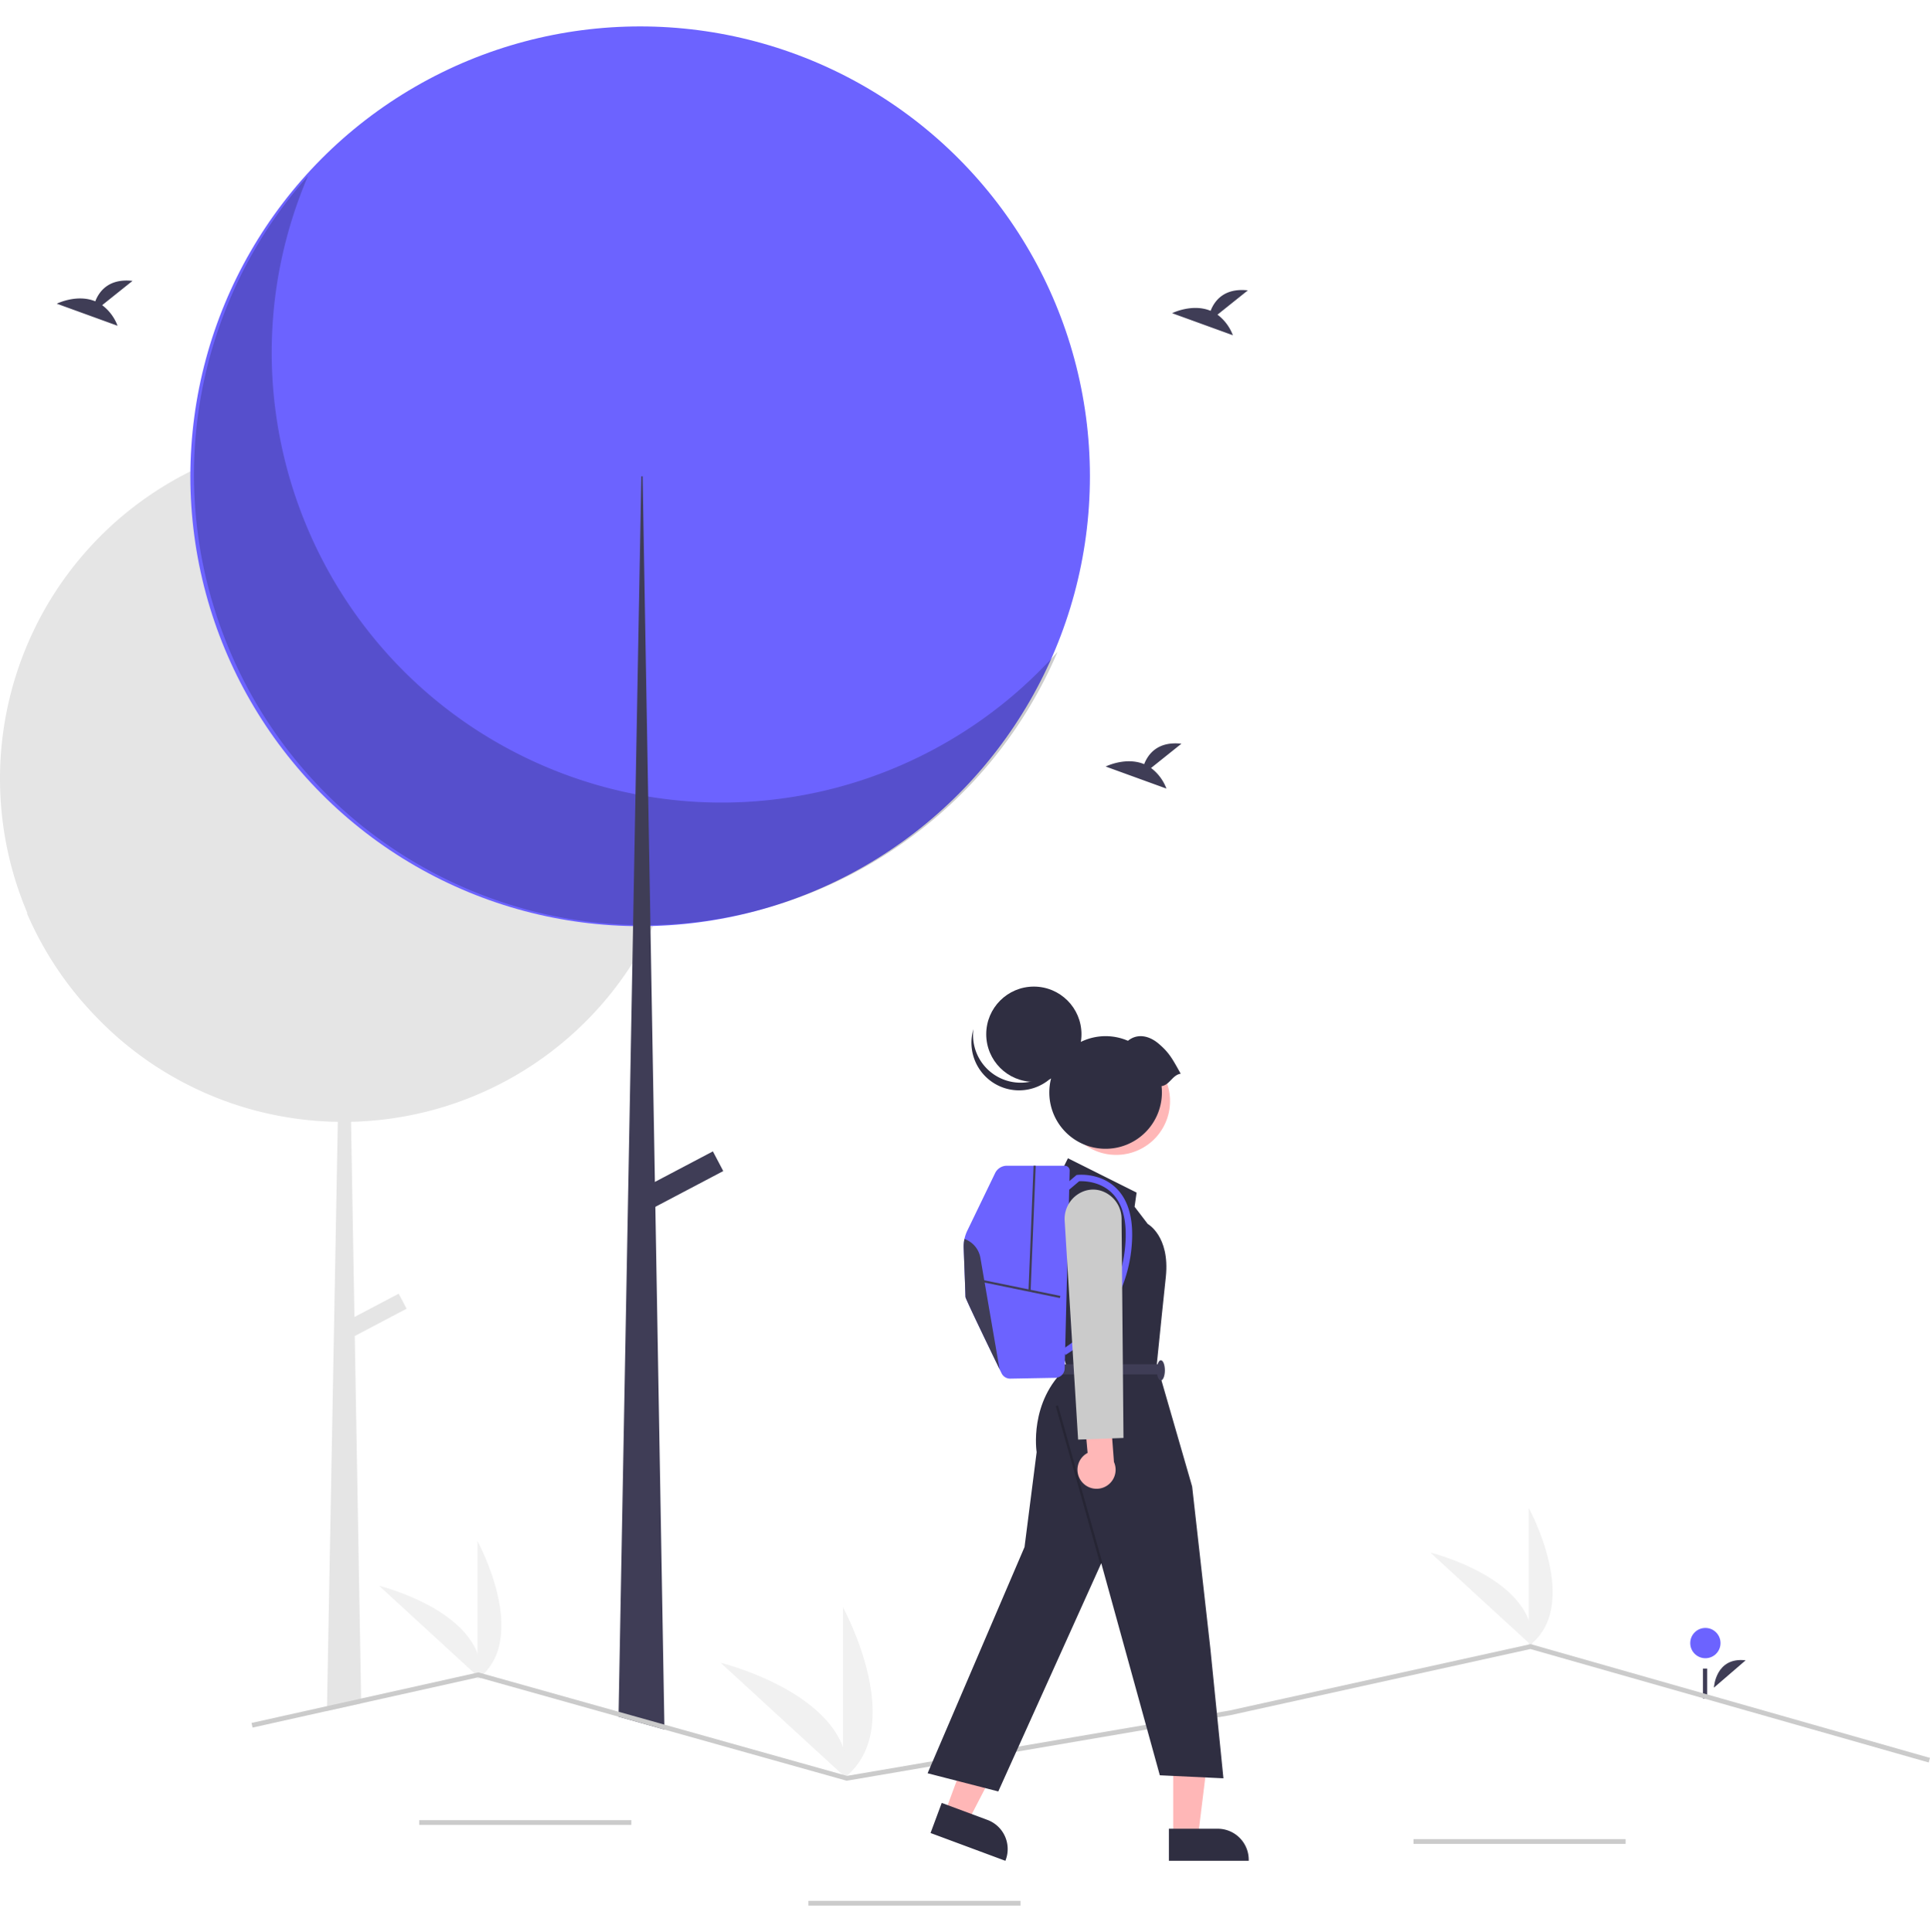 <svg
  data-name="Layer 1"
  xmlns="http://www.w3.org/2000/svg"
  width="500.31"
  height="500.716"
  viewBox="0 0 813.31 791.716"
  xmlns:xlink="http://www.w3.org/1999/xlink"
>
  <path
    d="M915.604,754.032s.622-13.027,13.366-11.513"
    transform="translate(-193.345 -54.142)"
    fill="#3f3d56"
  />
  <circle cx="718.658" cy="681.115" r="6.379" fill="#6c63ff" />
  <rect
    x="717.62"
    y="691.857"
    width="1.801"
    height="12.604"
    fill="#3f3d56"
  />
  <path
    d="M482.565,371.062q0,4.785-.31,9.49a143.754,143.754,0,0,1-13.47,52.19c-.06.14-.13.27-.19.4-.36.76-.73,1.52-1.11,2.27a142.036,142.036,0,0,1-7.65,13.5,144.462,144.462,0,0,1-118.56,66.72l1.43,82.24,18.65-9.82,3.33,6.33-21.84,11.5,2.67,152.74.03,2.04-14.42,3.21.03-2.05,4.54-246.18a144.175,144.175,0,0,1-102-44.38c-.91-.94-1.81-1.91-2.69-2.87-.04-.04-.07-.08-.1-.11a144.767,144.767,0,0,1-26.34-40.76c.14.16.29.31.43.47a144.642,144.642,0,0,1,68.58-186.38c.5-.25,1.01-.49,1.51-.74a144.752,144.752,0,0,1,187.53,56.93c.88,1.48,1.73,2.99,2.55,4.51A143.852,143.852,0,0,1,482.565,371.062Z"
    transform="translate(-193.345 -54.142)"
    fill="#e5e5e5"
  />
  <circle cx="269.754" cy="189.539" r="189.539" fill="#6c63ff" />
  <path
    d="M323.149,117.084C281.998,213.344,326.672,324.739,422.933,365.89a189.554,189.554,0,0,0,216.045-48.204C597.831,413.95,486.438,458.631,390.174,417.484S249.23,264.944,290.377,168.68A189.556,189.556,0,0,1,323.149,117.084Z"
    transform="translate(-193.345 -54.142)"
    opacity="0.2"
    style="isolation: isolate"
  />
  <polygon
    points="280.01 717.56 260.65 712.13 260.69 710.05 266.49 394.77 266.78 379.05 266.79 378.59 267.8 323.51 269.27 243.67 269.27 243.66 270.27 189.54 270.8 189.54 271.82 248.17 273.15 324.48 274.1 378.63 274.1 379.03 274.14 381.26 274.14 381.27 275.98 486.82 276.17 497.31 279.97 715.46 280.01 717.56"
    fill="#3f3d56"
  />
  <rect
    x="462.578"
    y="535.801"
    width="35.408"
    height="9.373"
    transform="translate(-389.836 231.835) rotate(-27.766)"
    fill="#3f3d56"
  />
  <rect x="176.669" y="755.716" width="89.372" height="2" fill="#cbcbcb" />
  <rect
    x="340.668"
    y="789.716"
    width="89.372"
    height="2"
    fill="#cbcbcb"
  />
  <rect
    x="595.668"
    y="763.716"
    width="89.372"
    height="2"
    fill="#cbcbcb"
  />
  <path
    d="M837.565,736.482V678.308S860.236,719.551,837.565,736.482Z"
    transform="translate(-193.345 -54.142)"
    fill="#f1f1f1"
  />
  <path
    d="M838.965,736.472l-42.854-39.341S841.825,708.321,838.965,736.472Z"
    transform="translate(-193.345 -54.142)"
    fill="#f1f1f1"
  />
  <path
    d="M394.565,750.482V692.308S417.236,733.551,394.565,750.482Z"
    transform="translate(-193.345 -54.142)"
    fill="#f1f1f1"
  />
  <path
    d="M395.965,750.472l-42.854-39.341S398.825,722.321,395.965,750.472Z"
    transform="translate(-193.345 -54.142)"
    fill="#f1f1f1"
  />
  <path
    d="M548.565,792.482v-72.34S576.757,771.428,548.565,792.482Z"
    transform="translate(-193.345 -54.142)"
    fill="#f1f1f1"
  />
  <path
    d="M550.306,792.469,497.017,743.548S553.862,757.463,550.306,792.469Z"
    transform="translate(-193.345 -54.142)"
    fill="#f1f1f1"
  />
  <polygon
    points="813.31 729.49 812.76 731.42 644.93 683.62 518.5 711.49 356.81 739.11 356.59 739.05 280.01 717.56 260.65 712.13 201.52 695.53 152.2 706.52 137.78 709.73 106.43 716.72 106 714.77 137.81 707.68 152.17 704.48 201.58 693.47 201.82 693.53 260.69 710.05 279.97 715.46 356.91 737.06 518.11 709.53 644.99 681.56 645.24 681.62 813.31 729.49"
    fill="#cbcbcb"
  />
  <path
    d="M706.396,175.579l12.795-10.233c-9.94-1.097-14.024,4.324-15.695,8.615-7.765-3.224-16.219,1.001-16.219,1.001l25.6,9.294A19.372,19.372,0,0,0,706.396,175.579Z"
    transform="translate(-193.345 -54.142)"
    fill="#3f3d56"
  />
  <path
    d="M236.396,171.579l12.795-10.233c-9.94-1.097-14.024,4.324-15.695,8.615-7.765-3.224-16.219,1.001-16.219,1.001l25.6,9.294A19.372,19.372,0,0,0,236.396,171.579Z"
    transform="translate(-193.345 -54.142)"
    fill="#3f3d56"
  />
  <path
    d="M678.396,366.579l12.795-10.233c-9.94-1.097-14.024,4.324-15.695,8.615-7.765-3.224-16.219,1.001-16.219,1.001l25.6,9.294A19.372,19.372,0,0,0,678.396,366.579Z"
    transform="translate(-193.345 -54.142)"
    fill="#3f3d56"
  />
  <polygon
    points="398.156 752.578 407.935 756.211 426.602 720.221 412.169 714.859 398.156 752.578"
    fill="#ffb7b7"
  />
  <path
    d="M590.193,802.6l19.258,7.155.001 0a13.093,13.093,0,0,1,7.713,16.833l-.148.399L585.485,815.272Z"
    transform="translate(-193.345 -54.142)"
    fill="#2f2e41"
  />
  <polygon
    points="494.392 762.733 504.824 762.732 509.787 722.494 494.39 722.495 494.392 762.733"
    fill="#ffb7b7"
  />
  <path
    d="M685.927,813.469l20.545-.001h.001A13.093,13.093,0,0,1,719.565,826.56v.425l-33.638.001Z"
    transform="translate(-193.345 -54.142)"
    fill="#2f2e41"
  />
  <path
    d="M639.975,537.805l3.404-6.807,28.931,14.466-.851,5.956,5.531,7.233s9.36,5.106,7.658,22.124l-1.702,16.168-2.127,20.848,14.891,51.481,7.658,68.074L708.9,792.231l-26.804-1.276-24.677-89.347-43.397,96.154L584.24,790.104l40.844-95.303,5.106-39.993s-3.404-21.273,12.764-35.739l-2.553-7.658V601.973l-8.509-45.022Z"
    transform="translate(-193.345 -54.142)"
    fill="#2f2e41"
  />
  <rect
    x="647.559"
    y="633.941"
    width="1"
    height="68.961"
    transform="translate(-350.46 146.88) rotate(-15.751)"
    opacity="0.2"
  />
  <rect
    x="640.826"
    y="617.792"
    width="41.695"
    height="4.255"
    transform="translate(1130.002 1185.697) rotate(-180)"
    fill="#3f3d56"
  />
  <ellipse
    cx="489.176"
    cy="566.203"
    rx="1.702"
    ry="4.255"
    fill="#3f3d56"
  />
  <circle
    cx="663.719"
    cy="506.898"
    r="22.682"
    transform="translate(-292.766 792) rotate(-61.337)"
    fill="#ffb7b7"
  />
  <circle cx="435.665" cy="424.594" r="20.066" fill="#2f2e41" />
  <path
    d="M603.546,476.586a20.067,20.067,0,1,0,39.143,8.229,20.067,20.067,0,0,1-39.143-8.229Z"
    transform="translate(-193.345 -54.142)"
    fill="#2f2e41"
  />
  <path
    d="M682.818,500.601a23.724,23.724,0,1,1-14.157-19.1c3.963-3.196,8.876-2.205,12.87,1.167,4.517,3.813,5.857,6.433,9.36,12.705C687.446,495.857,686.263,500.117,682.818,500.601Z"
    transform="translate(-193.345 -54.142)"
    fill="#2f2e41"
  />
  <path
    d="M599.444,568.812c.254,6.722.757,19.953.757,20.628,0,.712,10.031,21.48,14.364,30.419v.005c.308.63.585,1.201.83,1.704a4.028,4.028,0,0,0,3.703,2.275l18.937-.34a4.036,4.036,0,0,0,3.966-3.934l2.112-83.315a2.06,2.06,0,0,0-2.058-2.112H617.634a5.491,5.491,0,0,0-4.941,3.1l-11.721,24.25a15.499,15.499,0,0,0-1.528,7.32Z"
    transform="translate(-193.345 -54.142)"
    fill="#6c63ff"
  />
  <path
    d="M642.331,613.852A54.232,54.232,0,0,0,655.27,602.916a60.008,60.008,0,0,0,14.955-34.888c.963-11.072-1.234-19.303-6.53-24.463-6.732-6.559-15.894-5.606-16.281-5.562l-.41.046-6.208,5.253,1.757,2.076,5.554-4.7c1.7-.085,8.641-.103,13.712,4.856,4.667,4.565,6.584,12.054,5.696,22.258a57.308,57.308,0,0,1-14.208,33.237,52.656,52.656,0,0,1-12.29,10.44Z"
    transform="translate(-193.345 -54.142)"
    fill="#6c63ff"
  />
  <rect
    x="623.091"
    y="569.151"
    width="0.906"
    height="33.78"
    transform="translate(-269.307 1024.791) rotate(-78.394)"
    fill="#3f3d56"
  />
  <rect
    x="601.931"
    y="560.014"
    width="52.695"
    height="0.907"
    transform="translate(-150.692 1111.222) rotate(-87.663)"
    fill="#3f3d56"
  />
  <path
    d="M599.444,568.812c.254,6.722.757,19.953.757,20.628,0,.712,10.031,21.48,14.364,30.419l-8.077-46.899a10.338,10.338,0,0,0-6.713-7.973A15.214,15.214,0,0,0,599.444,568.812Z"
    transform="translate(-193.345 -54.142)"
    fill="#3f3d56"
  />
  <path
    d="M649.07,667.1a7.979,7.979,0,0,1,2.595-11.957l-1.642-18.16,10.792-3.689,1.958,25.677a8.022,8.022,0,0,1-13.704,8.128Z"
    transform="translate(-193.345 -54.142)"
    fill="#ffb7b7"
  />
  <path
    d="M642.006,557.5a12.45,12.45,0,0,1,8.422-12.742,11.309,11.309,0,0,1,7.113.006,12.449,12.449,0,0,1,8.433,11.849l.809,92.222-19.123.693Z"
    transform="translate(-193.345 -54.142)"
    fill="#cbcbcb"
  />
</svg>

